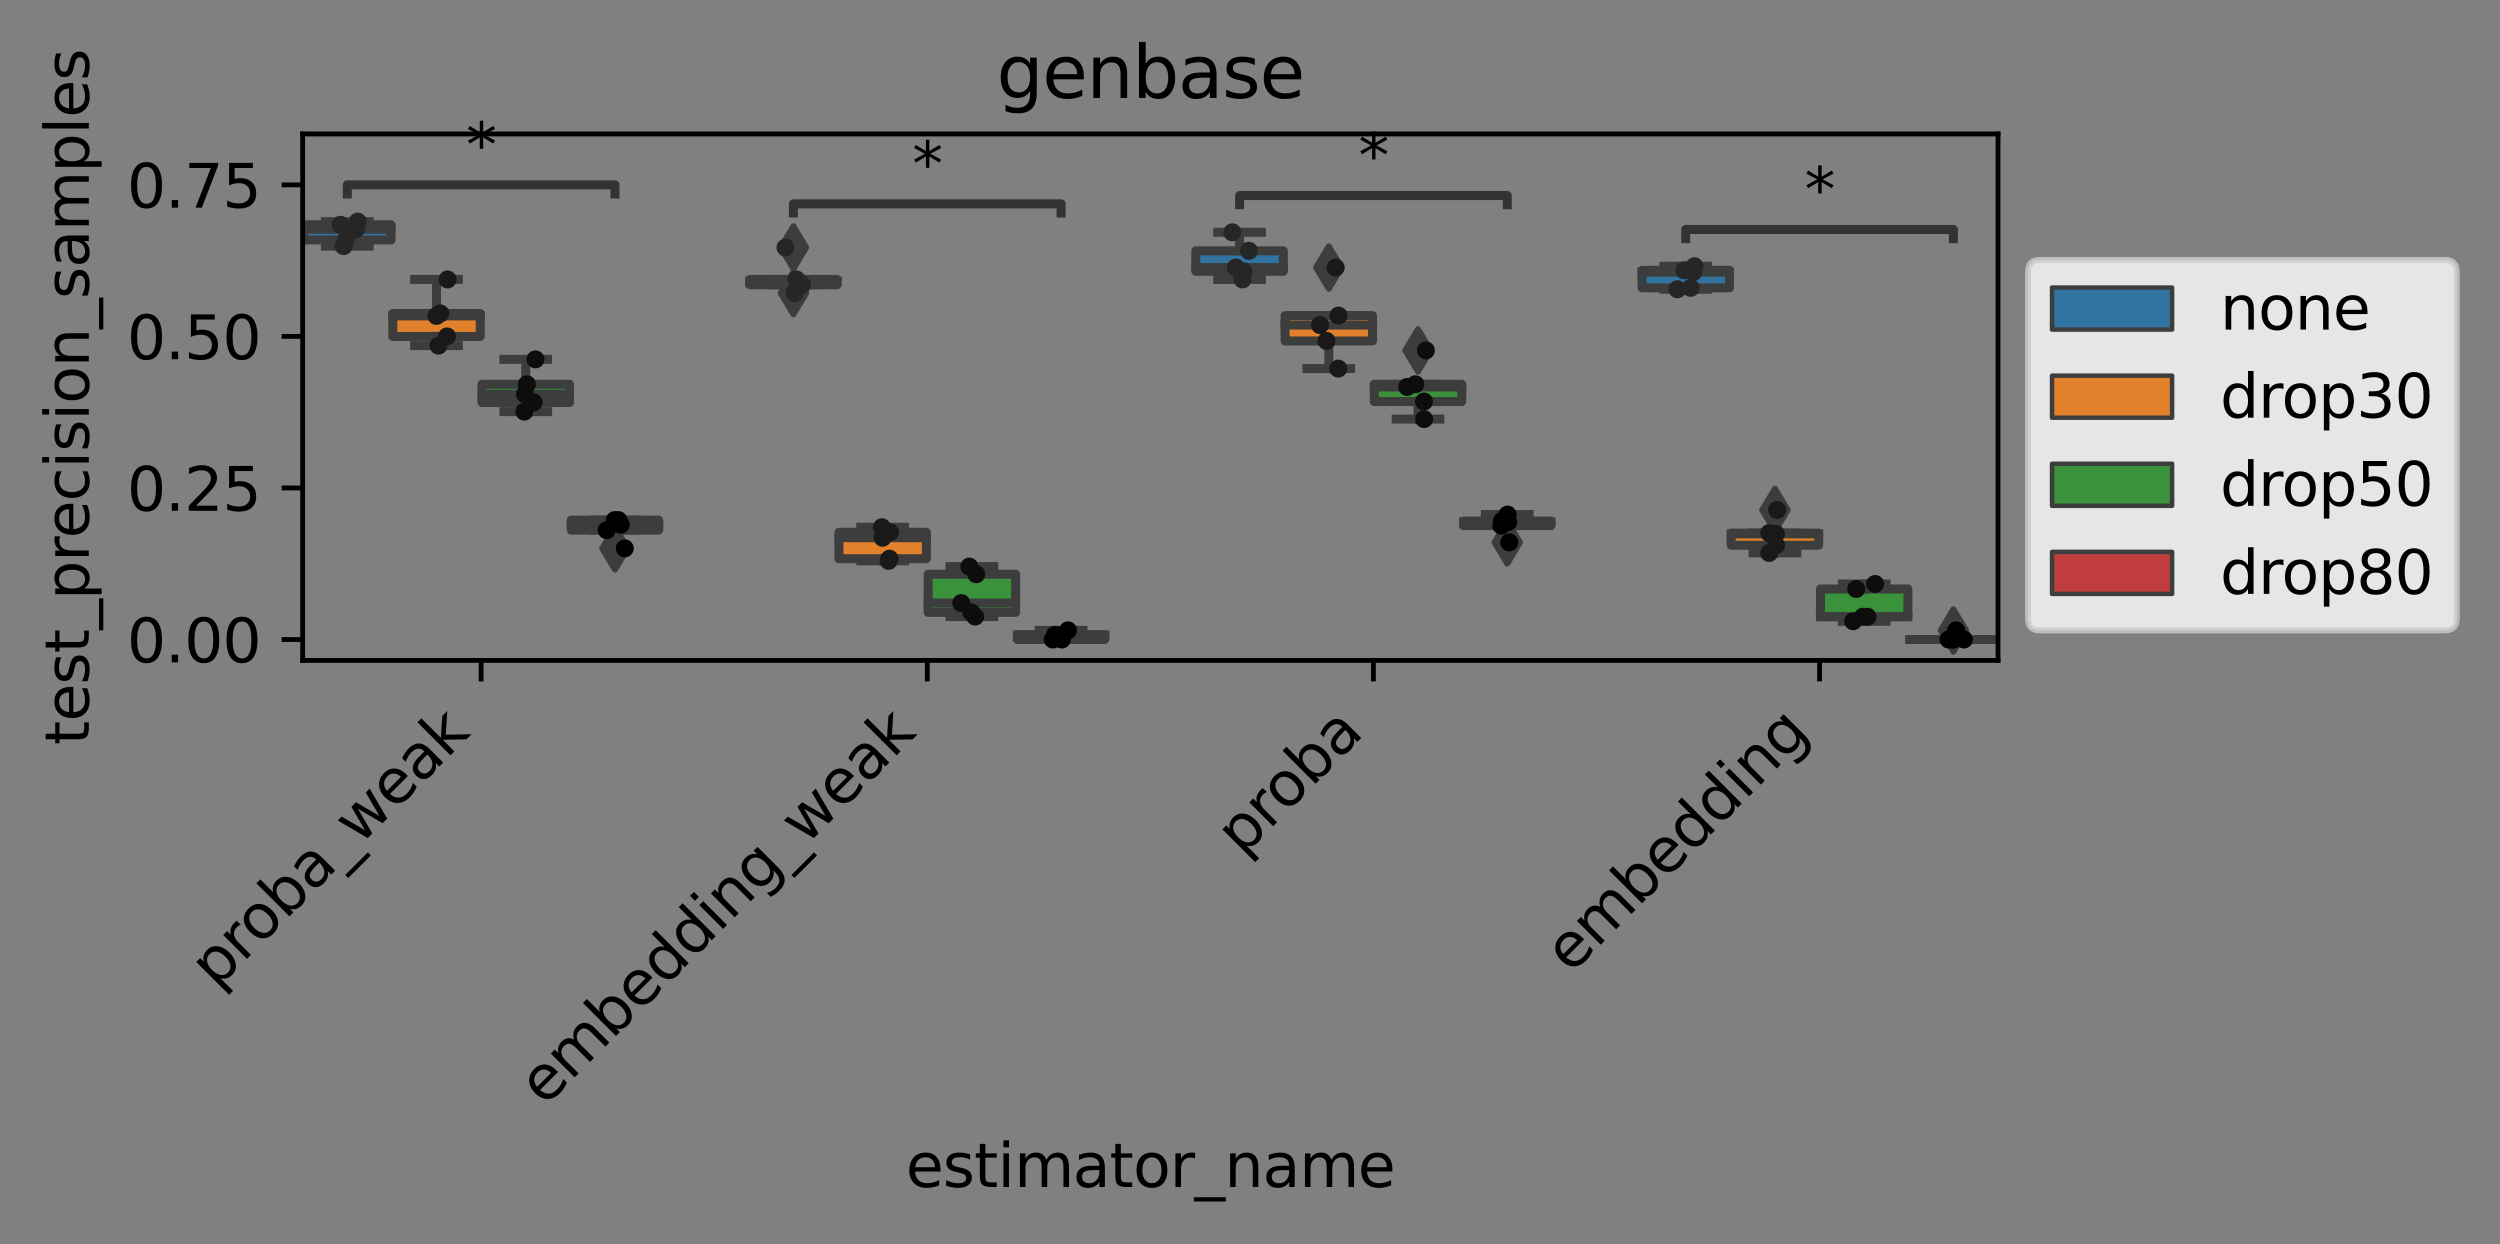 <?xml version="1.0" encoding="utf-8" standalone="no"?>
<!DOCTYPE svg PUBLIC "-//W3C//DTD SVG 1.1//EN"
  "http://www.w3.org/Graphics/SVG/1.1/DTD/svg11.dtd">
<svg xmlns:xlink="http://www.w3.org/1999/xlink" width="416.477pt" height="207.303pt" viewBox="0 0 416.477 207.303" xmlns="http://www.w3.org/2000/svg" version="1.1">
 <rect x="0" y="0" width="416.477" height="207.303" fill="#808080" stroke="none"/>
 <defs>
  <style type="text/css">*{stroke-linejoin: round; stroke-linecap: butt}</style>
 </defs>
 <g id="figure_1">
  <g id="patch_1">
   <path d="M 0 207.303 
L 416.477 207.303 
L 416.477 0 
L 0 0 
L 0 207.303 
z
" style="fill: none"/>
  </g>
  <g id="axes_1">
   <g id="patch_2">
    <path d="M 50.422 110.018 
L 332.851 110.018 
L 332.851 22.318 
L 50.422 22.318 
L 50.422 110.018 
z
" style="fill: none"/>
   </g>
   <g id="patch_3">
    <path d="M 50.571 39.979 
L 65.138 39.979 
L 65.138 37.443 
L 50.571 37.443 
L 50.571 39.979 
z
" clip-path="url(#p683cc1db59)" style="fill: #3274a1; stroke: #3d3d3d; stroke-width: 1.5; stroke-linejoin: miter"/>
   </g>
   <g id="patch_4">
    <path d="M 65.435 56.045 
L 80.003 56.045 
L 80.003 52.22 
L 65.435 52.22 
L 65.435 56.045 
z
" clip-path="url(#p683cc1db59)" style="fill: #e1812c; stroke: #3d3d3d; stroke-width: 1.5; stroke-linejoin: miter"/>
   </g>
   <g id="patch_5">
    <path d="M 80.3 67.055 
L 94.867 67.055 
L 94.867 64.017 
L 80.3 64.017 
L 80.3 67.055 
z
" clip-path="url(#p683cc1db59)" style="fill: #3a923a; stroke: #3d3d3d; stroke-width: 1.5; stroke-linejoin: miter"/>
   </g>
   <g id="patch_6">
    <path d="M 95.165 88.314 
L 109.732 88.314 
L 109.732 86.646 
L 95.165 86.646 
L 95.165 88.314 
z
" clip-path="url(#p683cc1db59)" style="fill: #c03d3e; stroke: #3d3d3d; stroke-width: 1.5; stroke-linejoin: miter"/>
   </g>
   <g id="patch_7">
    <path d="M 124.894 47.437 
L 139.461 47.437 
L 139.461 46.554 
L 124.894 46.554 
L 124.894 47.437 
z
" clip-path="url(#p683cc1db59)" style="fill: #3274a1; stroke: #3d3d3d; stroke-width: 1.5; stroke-linejoin: miter"/>
   </g>
   <g id="patch_8">
    <path d="M 139.759 93.073 
L 154.326 93.073 
L 154.326 88.671 
L 139.759 88.671 
L 139.759 93.073 
z
" clip-path="url(#p683cc1db59)" style="fill: #e1812c; stroke: #3d3d3d; stroke-width: 1.5; stroke-linejoin: miter"/>
   </g>
   <g id="patch_9">
    <path d="M 154.623 102.016 
L 169.191 102.016 
L 169.191 95.662 
L 154.623 95.662 
L 154.623 102.016 
z
" clip-path="url(#p683cc1db59)" style="fill: #3a923a; stroke: #3d3d3d; stroke-width: 1.5; stroke-linejoin: miter"/>
   </g>
   <g id="patch_10">
    <path d="M 169.488 106.537 
L 184.055 106.537 
L 184.055 105.766 
L 169.488 105.766 
L 169.488 106.537 
z
" clip-path="url(#p683cc1db59)" style="fill: #c03d3e; stroke: #3d3d3d; stroke-width: 1.5; stroke-linejoin: miter"/>
   </g>
   <g id="patch_11">
    <path d="M 199.217 45.199 
L 213.785 45.199 
L 213.785 41.784 
L 199.217 41.784 
L 199.217 45.199 
z
" clip-path="url(#p683cc1db59)" style="fill: #3274a1; stroke: #3d3d3d; stroke-width: 1.5; stroke-linejoin: miter"/>
   </g>
   <g id="patch_12">
    <path d="M 214.082 56.799 
L 228.649 56.799 
L 228.649 52.576 
L 214.082 52.576 
L 214.082 56.799 
z
" clip-path="url(#p683cc1db59)" style="fill: #e1812c; stroke: #3d3d3d; stroke-width: 1.5; stroke-linejoin: miter"/>
   </g>
   <g id="patch_13">
    <path d="M 228.947 66.892 
L 243.514 66.892 
L 243.514 64.017 
L 228.947 64.017 
L 228.947 66.892 
z
" clip-path="url(#p683cc1db59)" style="fill: #3a923a; stroke: #3d3d3d; stroke-width: 1.5; stroke-linejoin: miter"/>
   </g>
   <g id="patch_14">
    <path d="M 243.811 87.555 
L 258.379 87.555 
L 258.379 86.796 
L 243.811 86.796 
L 243.811 87.555 
z
" clip-path="url(#p683cc1db59)" style="fill: #c03d3e; stroke: #3d3d3d; stroke-width: 1.5; stroke-linejoin: miter"/>
   </g>
   <g id="patch_15">
    <path d="M 273.541 47.951 
L 288.108 47.951 
L 288.108 45.035 
L 273.541 45.035 
L 273.541 47.951 
z
" clip-path="url(#p683cc1db59)" style="fill: #3274a1; stroke: #3d3d3d; stroke-width: 1.5; stroke-linejoin: miter"/>
   </g>
   <g id="patch_16">
    <path d="M 288.405 90.829 
L 302.973 90.829 
L 302.973 88.807 
L 288.405 88.807 
L 288.405 90.829 
z
" clip-path="url(#p683cc1db59)" style="fill: #e1812c; stroke: #3d3d3d; stroke-width: 1.5; stroke-linejoin: miter"/>
   </g>
   <g id="patch_17">
    <path d="M 303.27 102.741 
L 317.837 102.741 
L 317.837 98.122 
L 303.27 98.122 
L 303.27 102.741 
z
" clip-path="url(#p683cc1db59)" style="fill: #3a923a; stroke: #3d3d3d; stroke-width: 1.5; stroke-linejoin: miter"/>
   </g>
   <g id="patch_18">
    <path d="M 318.135 106.537 
L 332.702 106.537 
L 332.702 106.537 
L 318.135 106.537 
L 318.135 106.537 
z
" clip-path="url(#p683cc1db59)" style="fill: #c03d3e; stroke: #3d3d3d; stroke-width: 1.5; stroke-linejoin: miter"/>
   </g>
   <g id="patch_19">
    <path d="M 80.151 106.537 
L 80.151 106.537 
L 80.151 106.537 
L 80.151 106.537 
z
" clip-path="url(#p683cc1db59)" style="fill: #3274a1; stroke: #3d3d3d; stroke-width: 0.75; stroke-linejoin: miter"/>
   </g>
   <g id="patch_20">
    <path d="M 80.151 106.537 
L 80.151 106.537 
L 80.151 106.537 
L 80.151 106.537 
z
" clip-path="url(#p683cc1db59)" style="fill: #e1812c; stroke: #3d3d3d; stroke-width: 0.75; stroke-linejoin: miter"/>
   </g>
   <g id="patch_21">
    <path d="M 80.151 106.537 
L 80.151 106.537 
L 80.151 106.537 
L 80.151 106.537 
z
" clip-path="url(#p683cc1db59)" style="fill: #3a923a; stroke: #3d3d3d; stroke-width: 0.75; stroke-linejoin: miter"/>
   </g>
   <g id="patch_22">
    <path d="M 80.151 106.537 
L 80.151 106.537 
L 80.151 106.537 
L 80.151 106.537 
z
" clip-path="url(#p683cc1db59)" style="fill: #c03d3e; stroke: #3d3d3d; stroke-width: 0.75; stroke-linejoin: miter"/>
   </g>
   <g id="matplotlib.axis_1">
    <g id="xtick_1">
     <g id="line2d_1">
      <defs>
       <path id="m9d3dd63820" d="M 0 0 
L 0 3.5 
" style="stroke: #000000; stroke-width: 0.8"/>
      </defs>
      <g>
       <use xlink:href="#m9d3dd63820" x="80.151" y="110.018" style="stroke: #000000; stroke-width: 0.8"/>
      </g>
     </g>
     <g id="text_1">
      <!-- proba_weak -->
      <g transform="translate(36.001 164.874) rotate(-45) scale(0.1 -0.1)">
       <defs>
        <path id="DejaVuSans-70" d="M 1159 525 
L 1159 -1331 
L 581 -1331 
L 581 3500 
L 1159 3500 
L 1159 2969 
Q 1341 3281 1617 3432 
Q 1894 3584 2278 3584 
Q 2916 3584 3314 3078 
Q 3713 2572 3713 1747 
Q 3713 922 3314 415 
Q 2916 -91 2278 -91 
Q 1894 -91 1617 61 
Q 1341 213 1159 525 
z
M 3116 1747 
Q 3116 2381 2855 2742 
Q 2594 3103 2138 3103 
Q 1681 3103 1420 2742 
Q 1159 2381 1159 1747 
Q 1159 1113 1420 752 
Q 1681 391 2138 391 
Q 2594 391 2855 752 
Q 3116 1113 3116 1747 
z
" transform="scale(0.016)"/>
        <path id="DejaVuSans-72" d="M 2631 2963 
Q 2534 3019 2420 3045 
Q 2306 3072 2169 3072 
Q 1681 3072 1420 2755 
Q 1159 2438 1159 1844 
L 1159 0 
L 581 0 
L 581 3500 
L 1159 3500 
L 1159 2956 
Q 1341 3275 1631 3429 
Q 1922 3584 2338 3584 
Q 2397 3584 2469 3576 
Q 2541 3569 2628 3553 
L 2631 2963 
z
" transform="scale(0.016)"/>
        <path id="DejaVuSans-6f" d="M 1959 3097 
Q 1497 3097 1228 2736 
Q 959 2375 959 1747 
Q 959 1119 1226 758 
Q 1494 397 1959 397 
Q 2419 397 2687 759 
Q 2956 1122 2956 1747 
Q 2956 2369 2687 2733 
Q 2419 3097 1959 3097 
z
M 1959 3584 
Q 2709 3584 3137 3096 
Q 3566 2609 3566 1747 
Q 3566 888 3137 398 
Q 2709 -91 1959 -91 
Q 1206 -91 779 398 
Q 353 888 353 1747 
Q 353 2609 779 3096 
Q 1206 3584 1959 3584 
z
" transform="scale(0.016)"/>
        <path id="DejaVuSans-62" d="M 3116 1747 
Q 3116 2381 2855 2742 
Q 2594 3103 2138 3103 
Q 1681 3103 1420 2742 
Q 1159 2381 1159 1747 
Q 1159 1113 1420 752 
Q 1681 391 2138 391 
Q 2594 391 2855 752 
Q 3116 1113 3116 1747 
z
M 1159 2969 
Q 1341 3281 1617 3432 
Q 1894 3584 2278 3584 
Q 2916 3584 3314 3078 
Q 3713 2572 3713 1747 
Q 3713 922 3314 415 
Q 2916 -91 2278 -91 
Q 1894 -91 1617 61 
Q 1341 213 1159 525 
L 1159 0 
L 581 0 
L 581 4863 
L 1159 4863 
L 1159 2969 
z
" transform="scale(0.016)"/>
        <path id="DejaVuSans-61" d="M 2194 1759 
Q 1497 1759 1228 1600 
Q 959 1441 959 1056 
Q 959 750 1161 570 
Q 1363 391 1709 391 
Q 2188 391 2477 730 
Q 2766 1069 2766 1631 
L 2766 1759 
L 2194 1759 
z
M 3341 1997 
L 3341 0 
L 2766 0 
L 2766 531 
Q 2569 213 2275 61 
Q 1981 -91 1556 -91 
Q 1019 -91 701 211 
Q 384 513 384 1019 
Q 384 1609 779 1909 
Q 1175 2209 1959 2209 
L 2766 2209 
L 2766 2266 
Q 2766 2663 2505 2880 
Q 2244 3097 1772 3097 
Q 1472 3097 1187 3025 
Q 903 2953 641 2809 
L 641 3341 
Q 956 3463 1253 3523 
Q 1550 3584 1831 3584 
Q 2591 3584 2966 3190 
Q 3341 2797 3341 1997 
z
" transform="scale(0.016)"/>
        <path id="DejaVuSans-5f" d="M 3263 -1063 
L 3263 -1509 
L -63 -1509 
L -63 -1063 
L 3263 -1063 
z
" transform="scale(0.016)"/>
        <path id="DejaVuSans-77" d="M 269 3500 
L 844 3500 
L 1563 769 
L 2278 3500 
L 2956 3500 
L 3675 769 
L 4391 3500 
L 4966 3500 
L 4050 0 
L 3372 0 
L 2619 2869 
L 1863 0 
L 1184 0 
L 269 3500 
z
" transform="scale(0.016)"/>
        <path id="DejaVuSans-65" d="M 3597 1894 
L 3597 1613 
L 953 1613 
Q 991 1019 1311 708 
Q 1631 397 2203 397 
Q 2534 397 2845 478 
Q 3156 559 3463 722 
L 3463 178 
Q 3153 47 2828 -22 
Q 2503 -91 2169 -91 
Q 1331 -91 842 396 
Q 353 884 353 1716 
Q 353 2575 817 3079 
Q 1281 3584 2069 3584 
Q 2775 3584 3186 3129 
Q 3597 2675 3597 1894 
z
M 3022 2063 
Q 3016 2534 2758 2815 
Q 2500 3097 2075 3097 
Q 1594 3097 1305 2825 
Q 1016 2553 972 2059 
L 3022 2063 
z
" transform="scale(0.016)"/>
        <path id="DejaVuSans-6b" d="M 581 4863 
L 1159 4863 
L 1159 1991 
L 2875 3500 
L 3609 3500 
L 1753 1863 
L 3688 0 
L 2938 0 
L 1159 1709 
L 1159 0 
L 581 0 
L 581 4863 
z
" transform="scale(0.016)"/>
       </defs>
       <use xlink:href="#DejaVuSans-70"/>
       <use xlink:href="#DejaVuSans-72" x="63.477"/>
       <use xlink:href="#DejaVuSans-6f" x="102.34"/>
       <use xlink:href="#DejaVuSans-62" x="163.521"/>
       <use xlink:href="#DejaVuSans-61" x="226.998"/>
       <use xlink:href="#DejaVuSans-5f" x="288.277"/>
       <use xlink:href="#DejaVuSans-77" x="338.277"/>
       <use xlink:href="#DejaVuSans-65" x="420.064"/>
       <use xlink:href="#DejaVuSans-61" x="481.588"/>
       <use xlink:href="#DejaVuSans-6b" x="542.867"/>
      </g>
     </g>
    </g>
    <g id="xtick_2">
     <g id="line2d_2">
      <g>
       <use xlink:href="#m9d3dd63820" x="154.475" y="110.018" style="stroke: #000000; stroke-width: 0.8"/>
      </g>
     </g>
     <g id="text_2">
      <!-- embedding_weak -->
      <g transform="translate(90.719 184.479) rotate(-45) scale(0.1 -0.1)">
       <defs>
        <path id="DejaVuSans-6d" d="M 3328 2828 
Q 3544 3216 3844 3400 
Q 4144 3584 4550 3584 
Q 5097 3584 5394 3201 
Q 5691 2819 5691 2113 
L 5691 0 
L 5113 0 
L 5113 2094 
Q 5113 2597 4934 2840 
Q 4756 3084 4391 3084 
Q 3944 3084 3684 2787 
Q 3425 2491 3425 1978 
L 3425 0 
L 2847 0 
L 2847 2094 
Q 2847 2600 2669 2842 
Q 2491 3084 2119 3084 
Q 1678 3084 1418 2786 
Q 1159 2488 1159 1978 
L 1159 0 
L 581 0 
L 581 3500 
L 1159 3500 
L 1159 2956 
Q 1356 3278 1631 3431 
Q 1906 3584 2284 3584 
Q 2666 3584 2933 3390 
Q 3200 3197 3328 2828 
z
" transform="scale(0.016)"/>
        <path id="DejaVuSans-64" d="M 2906 2969 
L 2906 4863 
L 3481 4863 
L 3481 0 
L 2906 0 
L 2906 525 
Q 2725 213 2448 61 
Q 2172 -91 1784 -91 
Q 1150 -91 751 415 
Q 353 922 353 1747 
Q 353 2572 751 3078 
Q 1150 3584 1784 3584 
Q 2172 3584 2448 3432 
Q 2725 3281 2906 2969 
z
M 947 1747 
Q 947 1113 1208 752 
Q 1469 391 1925 391 
Q 2381 391 2643 752 
Q 2906 1113 2906 1747 
Q 2906 2381 2643 2742 
Q 2381 3103 1925 3103 
Q 1469 3103 1208 2742 
Q 947 2381 947 1747 
z
" transform="scale(0.016)"/>
        <path id="DejaVuSans-69" d="M 603 3500 
L 1178 3500 
L 1178 0 
L 603 0 
L 603 3500 
z
M 603 4863 
L 1178 4863 
L 1178 4134 
L 603 4134 
L 603 4863 
z
" transform="scale(0.016)"/>
        <path id="DejaVuSans-6e" d="M 3513 2113 
L 3513 0 
L 2938 0 
L 2938 2094 
Q 2938 2591 2744 2837 
Q 2550 3084 2163 3084 
Q 1697 3084 1428 2787 
Q 1159 2491 1159 1978 
L 1159 0 
L 581 0 
L 581 3500 
L 1159 3500 
L 1159 2956 
Q 1366 3272 1645 3428 
Q 1925 3584 2291 3584 
Q 2894 3584 3203 3211 
Q 3513 2838 3513 2113 
z
" transform="scale(0.016)"/>
        <path id="DejaVuSans-67" d="M 2906 1791 
Q 2906 2416 2648 2759 
Q 2391 3103 1925 3103 
Q 1463 3103 1205 2759 
Q 947 2416 947 1791 
Q 947 1169 1205 825 
Q 1463 481 1925 481 
Q 2391 481 2648 825 
Q 2906 1169 2906 1791 
z
M 3481 434 
Q 3481 -459 3084 -895 
Q 2688 -1331 1869 -1331 
Q 1566 -1331 1297 -1286 
Q 1028 -1241 775 -1147 
L 775 -588 
Q 1028 -725 1275 -790 
Q 1522 -856 1778 -856 
Q 2344 -856 2625 -561 
Q 2906 -266 2906 331 
L 2906 616 
Q 2728 306 2450 153 
Q 2172 0 1784 0 
Q 1141 0 747 490 
Q 353 981 353 1791 
Q 353 2603 747 3093 
Q 1141 3584 1784 3584 
Q 2172 3584 2450 3431 
Q 2728 3278 2906 2969 
L 2906 3500 
L 3481 3500 
L 3481 434 
z
" transform="scale(0.016)"/>
       </defs>
       <use xlink:href="#DejaVuSans-65"/>
       <use xlink:href="#DejaVuSans-6d" x="61.523"/>
       <use xlink:href="#DejaVuSans-62" x="158.936"/>
       <use xlink:href="#DejaVuSans-65" x="222.412"/>
       <use xlink:href="#DejaVuSans-64" x="283.936"/>
       <use xlink:href="#DejaVuSans-64" x="347.412"/>
       <use xlink:href="#DejaVuSans-69" x="410.889"/>
       <use xlink:href="#DejaVuSans-6e" x="438.672"/>
       <use xlink:href="#DejaVuSans-67" x="502.051"/>
       <use xlink:href="#DejaVuSans-5f" x="565.527"/>
       <use xlink:href="#DejaVuSans-77" x="615.527"/>
       <use xlink:href="#DejaVuSans-65" x="697.314"/>
       <use xlink:href="#DejaVuSans-61" x="758.838"/>
       <use xlink:href="#DejaVuSans-6b" x="820.117"/>
      </g>
     </g>
    </g>
    <g id="xtick_3">
     <g id="line2d_3">
      <g>
       <use xlink:href="#m9d3dd63820" x="228.798" y="110.018" style="stroke: #000000; stroke-width: 0.8"/>
      </g>
     </g>
     <g id="text_3">
      <!-- proba -->
      <g transform="translate(206.942 142.777) rotate(-45) scale(0.1 -0.1)">
       <use xlink:href="#DejaVuSans-70"/>
       <use xlink:href="#DejaVuSans-72" x="63.477"/>
       <use xlink:href="#DejaVuSans-6f" x="102.34"/>
       <use xlink:href="#DejaVuSans-62" x="163.521"/>
       <use xlink:href="#DejaVuSans-61" x="226.998"/>
      </g>
     </g>
    </g>
    <g id="xtick_4">
     <g id="line2d_4">
      <g>
       <use xlink:href="#m9d3dd63820" x="303.121" y="110.018" style="stroke: #000000; stroke-width: 0.8"/>
      </g>
     </g>
     <g id="text_4">
      <!-- embedding -->
      <g transform="translate(261.659 162.382) rotate(-45) scale(0.1 -0.1)">
       <use xlink:href="#DejaVuSans-65"/>
       <use xlink:href="#DejaVuSans-6d" x="61.523"/>
       <use xlink:href="#DejaVuSans-62" x="158.936"/>
       <use xlink:href="#DejaVuSans-65" x="222.412"/>
       <use xlink:href="#DejaVuSans-64" x="283.936"/>
       <use xlink:href="#DejaVuSans-64" x="347.412"/>
       <use xlink:href="#DejaVuSans-69" x="410.889"/>
       <use xlink:href="#DejaVuSans-6e" x="438.672"/>
       <use xlink:href="#DejaVuSans-67" x="502.051"/>
      </g>
     </g>
    </g>
    <g id="text_5">
     <!-- estimator_name -->
     <g transform="translate(150.917 197.745) scale(0.1 -0.1)">
      <defs>
       <path id="DejaVuSans-73" d="M 2834 3397 
L 2834 2853 
Q 2591 2978 2328 3040 
Q 2066 3103 1784 3103 
Q 1356 3103 1142 2972 
Q 928 2841 928 2578 
Q 928 2378 1081 2264 
Q 1234 2150 1697 2047 
L 1894 2003 
Q 2506 1872 2764 1633 
Q 3022 1394 3022 966 
Q 3022 478 2636 193 
Q 2250 -91 1575 -91 
Q 1294 -91 989 -36 
Q 684 19 347 128 
L 347 722 
Q 666 556 975 473 
Q 1284 391 1588 391 
Q 1994 391 2212 530 
Q 2431 669 2431 922 
Q 2431 1156 2273 1281 
Q 2116 1406 1581 1522 
L 1381 1569 
Q 847 1681 609 1914 
Q 372 2147 372 2553 
Q 372 3047 722 3315 
Q 1072 3584 1716 3584 
Q 2034 3584 2315 3537 
Q 2597 3491 2834 3397 
z
" transform="scale(0.016)"/>
       <path id="DejaVuSans-74" d="M 1172 4494 
L 1172 3500 
L 2356 3500 
L 2356 3053 
L 1172 3053 
L 1172 1153 
Q 1172 725 1289 603 
Q 1406 481 1766 481 
L 2356 481 
L 2356 0 
L 1766 0 
Q 1100 0 847 248 
Q 594 497 594 1153 
L 594 3053 
L 172 3053 
L 172 3500 
L 594 3500 
L 594 4494 
L 1172 4494 
z
" transform="scale(0.016)"/>
      </defs>
      <use xlink:href="#DejaVuSans-65"/>
      <use xlink:href="#DejaVuSans-73" x="61.523"/>
      <use xlink:href="#DejaVuSans-74" x="113.623"/>
      <use xlink:href="#DejaVuSans-69" x="152.832"/>
      <use xlink:href="#DejaVuSans-6d" x="180.615"/>
      <use xlink:href="#DejaVuSans-61" x="278.027"/>
      <use xlink:href="#DejaVuSans-74" x="339.307"/>
      <use xlink:href="#DejaVuSans-6f" x="378.516"/>
      <use xlink:href="#DejaVuSans-72" x="439.697"/>
      <use xlink:href="#DejaVuSans-5f" x="480.811"/>
      <use xlink:href="#DejaVuSans-6e" x="530.811"/>
      <use xlink:href="#DejaVuSans-61" x="594.189"/>
      <use xlink:href="#DejaVuSans-6d" x="655.469"/>
      <use xlink:href="#DejaVuSans-65" x="752.881"/>
     </g>
    </g>
   </g>
   <g id="matplotlib.axis_2">
    <g id="ytick_1">
     <g id="line2d_5">
      <defs>
       <path id="md9a0b0fe83" d="M 0 0 
L -3.5 0 
" style="stroke: #000000; stroke-width: 0.8"/>
      </defs>
      <g>
       <use xlink:href="#md9a0b0fe83" x="50.422" y="106.537" style="stroke: #000000; stroke-width: 0.8"/>
      </g>
     </g>
     <g id="text_6">
      <!-- 0.00 -->
      <g transform="translate(21.156 110.336) scale(0.1 -0.1)">
       <defs>
        <path id="DejaVuSans-30" d="M 2034 4250 
Q 1547 4250 1301 3770 
Q 1056 3291 1056 2328 
Q 1056 1369 1301 889 
Q 1547 409 2034 409 
Q 2525 409 2770 889 
Q 3016 1369 3016 2328 
Q 3016 3291 2770 3770 
Q 2525 4250 2034 4250 
z
M 2034 4750 
Q 2819 4750 3233 4129 
Q 3647 3509 3647 2328 
Q 3647 1150 3233 529 
Q 2819 -91 2034 -91 
Q 1250 -91 836 529 
Q 422 1150 422 2328 
Q 422 3509 836 4129 
Q 1250 4750 2034 4750 
z
" transform="scale(0.016)"/>
        <path id="DejaVuSans-2e" d="M 684 794 
L 1344 794 
L 1344 0 
L 684 0 
L 684 794 
z
" transform="scale(0.016)"/>
       </defs>
       <use xlink:href="#DejaVuSans-30"/>
       <use xlink:href="#DejaVuSans-2e" x="63.623"/>
       <use xlink:href="#DejaVuSans-30" x="95.41"/>
       <use xlink:href="#DejaVuSans-30" x="159.033"/>
      </g>
     </g>
    </g>
    <g id="ytick_2">
     <g id="line2d_6">
      <g>
       <use xlink:href="#md9a0b0fe83" x="50.422" y="81.291" style="stroke: #000000; stroke-width: 0.8"/>
      </g>
     </g>
     <g id="text_7">
      <!-- 0.25 -->
      <g transform="translate(21.156 85.09) scale(0.1 -0.1)">
       <defs>
        <path id="DejaVuSans-32" d="M 1228 531 
L 3431 531 
L 3431 0 
L 469 0 
L 469 531 
Q 828 903 1448 1529 
Q 2069 2156 2228 2338 
Q 2531 2678 2651 2914 
Q 2772 3150 2772 3378 
Q 2772 3750 2511 3984 
Q 2250 4219 1831 4219 
Q 1534 4219 1204 4116 
Q 875 4013 500 3803 
L 500 4441 
Q 881 4594 1212 4672 
Q 1544 4750 1819 4750 
Q 2544 4750 2975 4387 
Q 3406 4025 3406 3419 
Q 3406 3131 3298 2873 
Q 3191 2616 2906 2266 
Q 2828 2175 2409 1742 
Q 1991 1309 1228 531 
z
" transform="scale(0.016)"/>
        <path id="DejaVuSans-35" d="M 691 4666 
L 3169 4666 
L 3169 4134 
L 1269 4134 
L 1269 2991 
Q 1406 3038 1543 3061 
Q 1681 3084 1819 3084 
Q 2600 3084 3056 2656 
Q 3513 2228 3513 1497 
Q 3513 744 3044 326 
Q 2575 -91 1722 -91 
Q 1428 -91 1123 -41 
Q 819 9 494 109 
L 494 744 
Q 775 591 1075 516 
Q 1375 441 1709 441 
Q 2250 441 2565 725 
Q 2881 1009 2881 1497 
Q 2881 1984 2565 2268 
Q 2250 2553 1709 2553 
Q 1456 2553 1204 2497 
Q 953 2441 691 2322 
L 691 4666 
z
" transform="scale(0.016)"/>
       </defs>
       <use xlink:href="#DejaVuSans-30"/>
       <use xlink:href="#DejaVuSans-2e" x="63.623"/>
       <use xlink:href="#DejaVuSans-32" x="95.41"/>
       <use xlink:href="#DejaVuSans-35" x="159.033"/>
      </g>
     </g>
    </g>
    <g id="ytick_3">
     <g id="line2d_7">
      <g>
       <use xlink:href="#md9a0b0fe83" x="50.422" y="56.045" style="stroke: #000000; stroke-width: 0.8"/>
      </g>
     </g>
     <g id="text_8">
      <!-- 0.50 -->
      <g transform="translate(21.156 59.844) scale(0.1 -0.1)">
       <use xlink:href="#DejaVuSans-30"/>
       <use xlink:href="#DejaVuSans-2e" x="63.623"/>
       <use xlink:href="#DejaVuSans-35" x="95.41"/>
       <use xlink:href="#DejaVuSans-30" x="159.033"/>
      </g>
     </g>
    </g>
    <g id="ytick_4">
     <g id="line2d_8">
      <g>
       <use xlink:href="#md9a0b0fe83" x="50.422" y="30.799" style="stroke: #000000; stroke-width: 0.8"/>
      </g>
     </g>
     <g id="text_9">
      <!-- 0.75 -->
      <g transform="translate(21.156 34.598) scale(0.1 -0.1)">
       <defs>
        <path id="DejaVuSans-37" d="M 525 4666 
L 3525 4666 
L 3525 4397 
L 1831 0 
L 1172 0 
L 2766 4134 
L 525 4134 
L 525 4666 
z
" transform="scale(0.016)"/>
       </defs>
       <use xlink:href="#DejaVuSans-30"/>
       <use xlink:href="#DejaVuSans-2e" x="63.623"/>
       <use xlink:href="#DejaVuSans-37" x="95.41"/>
       <use xlink:href="#DejaVuSans-35" x="159.033"/>
      </g>
     </g>
    </g>
    <g id="text_10">
     <!-- test_precision_samples -->
     <g transform="translate(14.798 124.107) rotate(-90) scale(0.1 -0.1)">
      <defs>
       <path id="DejaVuSans-63" d="M 3122 3366 
L 3122 2828 
Q 2878 2963 2633 3030 
Q 2388 3097 2138 3097 
Q 1578 3097 1268 2742 
Q 959 2388 959 1747 
Q 959 1106 1268 751 
Q 1578 397 2138 397 
Q 2388 397 2633 464 
Q 2878 531 3122 666 
L 3122 134 
Q 2881 22 2623 -34 
Q 2366 -91 2075 -91 
Q 1284 -91 818 406 
Q 353 903 353 1747 
Q 353 2603 823 3093 
Q 1294 3584 2113 3584 
Q 2378 3584 2631 3529 
Q 2884 3475 3122 3366 
z
" transform="scale(0.016)"/>
       <path id="DejaVuSans-6c" d="M 603 4863 
L 1178 4863 
L 1178 0 
L 603 0 
L 603 4863 
z
" transform="scale(0.016)"/>
      </defs>
      <use xlink:href="#DejaVuSans-74"/>
      <use xlink:href="#DejaVuSans-65" x="39.209"/>
      <use xlink:href="#DejaVuSans-73" x="100.732"/>
      <use xlink:href="#DejaVuSans-74" x="152.832"/>
      <use xlink:href="#DejaVuSans-5f" x="192.041"/>
      <use xlink:href="#DejaVuSans-70" x="242.041"/>
      <use xlink:href="#DejaVuSans-72" x="305.518"/>
      <use xlink:href="#DejaVuSans-65" x="344.381"/>
      <use xlink:href="#DejaVuSans-63" x="405.904"/>
      <use xlink:href="#DejaVuSans-69" x="460.885"/>
      <use xlink:href="#DejaVuSans-73" x="488.668"/>
      <use xlink:href="#DejaVuSans-69" x="540.768"/>
      <use xlink:href="#DejaVuSans-6f" x="568.551"/>
      <use xlink:href="#DejaVuSans-6e" x="629.732"/>
      <use xlink:href="#DejaVuSans-5f" x="693.111"/>
      <use xlink:href="#DejaVuSans-73" x="743.111"/>
      <use xlink:href="#DejaVuSans-61" x="795.211"/>
      <use xlink:href="#DejaVuSans-6d" x="856.49"/>
      <use xlink:href="#DejaVuSans-70" x="953.902"/>
      <use xlink:href="#DejaVuSans-6c" x="1017.379"/>
      <use xlink:href="#DejaVuSans-65" x="1045.162"/>
      <use xlink:href="#DejaVuSans-73" x="1106.686"/>
     </g>
    </g>
   </g>
   <g id="line2d_9">
    <path d="M 57.854 39.979 
L 57.854 40.999 
" clip-path="url(#p683cc1db59)" style="fill: none; stroke: #3d3d3d; stroke-width: 1.5; stroke-linecap: square"/>
   </g>
   <g id="line2d_10">
    <path d="M 57.854 37.443 
L 57.854 36.919 
" clip-path="url(#p683cc1db59)" style="fill: none; stroke: #3d3d3d; stroke-width: 1.5; stroke-linecap: square"/>
   </g>
   <g id="line2d_11">
    <path d="M 54.212 40.999 
L 61.496 40.999 
" clip-path="url(#p683cc1db59)" style="fill: none; stroke: #3d3d3d; stroke-width: 1.5; stroke-linecap: square"/>
   </g>
   <g id="line2d_12">
    <path d="M 54.212 36.919 
L 61.496 36.919 
" clip-path="url(#p683cc1db59)" style="fill: none; stroke: #3d3d3d; stroke-width: 1.5; stroke-linecap: square"/>
   </g>
   <g id="line2d_13"/>
   <g id="line2d_14">
    <path d="M 72.719 56.045 
L 72.719 57.575 
" clip-path="url(#p683cc1db59)" style="fill: none; stroke: #3d3d3d; stroke-width: 1.5; stroke-linecap: square"/>
   </g>
   <g id="line2d_15">
    <path d="M 72.719 52.22 
L 72.719 46.554 
" clip-path="url(#p683cc1db59)" style="fill: none; stroke: #3d3d3d; stroke-width: 1.5; stroke-linecap: square"/>
   </g>
   <g id="line2d_16">
    <path d="M 69.077 57.575 
L 76.361 57.575 
" clip-path="url(#p683cc1db59)" style="fill: none; stroke: #3d3d3d; stroke-width: 1.5; stroke-linecap: square"/>
   </g>
   <g id="line2d_17">
    <path d="M 69.077 46.554 
L 76.361 46.554 
" clip-path="url(#p683cc1db59)" style="fill: none; stroke: #3d3d3d; stroke-width: 1.5; stroke-linecap: square"/>
   </g>
   <g id="line2d_18"/>
   <g id="line2d_19">
    <path d="M 87.584 67.055 
L 87.584 68.573 
" clip-path="url(#p683cc1db59)" style="fill: none; stroke: #3d3d3d; stroke-width: 1.5; stroke-linecap: square"/>
   </g>
   <g id="line2d_20">
    <path d="M 87.584 64.017 
L 87.584 59.87 
" clip-path="url(#p683cc1db59)" style="fill: none; stroke: #3d3d3d; stroke-width: 1.5; stroke-linecap: square"/>
   </g>
   <g id="line2d_21">
    <path d="M 83.942 68.573 
L 91.225 68.573 
" clip-path="url(#p683cc1db59)" style="fill: none; stroke: #3d3d3d; stroke-width: 1.5; stroke-linecap: square"/>
   </g>
   <g id="line2d_22">
    <path d="M 83.942 59.87 
L 91.225 59.87 
" clip-path="url(#p683cc1db59)" style="fill: none; stroke: #3d3d3d; stroke-width: 1.5; stroke-linecap: square"/>
   </g>
   <g id="line2d_23"/>
   <g id="line2d_24">
    <path d="M 102.448 88.314 
L 102.448 88.314 
" clip-path="url(#p683cc1db59)" style="fill: none; stroke: #3d3d3d; stroke-width: 1.5; stroke-linecap: square"/>
   </g>
   <g id="line2d_25">
    <path d="M 102.448 86.646 
L 102.448 86.646 
" clip-path="url(#p683cc1db59)" style="fill: none; stroke: #3d3d3d; stroke-width: 1.5; stroke-linecap: square"/>
   </g>
   <g id="line2d_26">
    <path d="M 98.806 88.314 
L 106.09 88.314 
" clip-path="url(#p683cc1db59)" style="fill: none; stroke: #3d3d3d; stroke-width: 1.5; stroke-linecap: square"/>
   </g>
   <g id="line2d_27">
    <path d="M 98.806 86.646 
L 106.09 86.646 
" clip-path="url(#p683cc1db59)" style="fill: none; stroke: #3d3d3d; stroke-width: 1.5; stroke-linecap: square"/>
   </g>
   <g id="line2d_28">
    <defs>
     <path id="m76392f4c29" d="M -0 3.536 
L 2.121 0 
L -0 -3.536 
L -2.121 -0 
z
" style="stroke: #3d3d3d; stroke-linejoin: miter"/>
    </defs>
    <g clip-path="url(#p683cc1db59)">
     <use xlink:href="#m76392f4c29" x="102.448" y="91.352" style="fill: #3d3d3d; stroke: #3d3d3d; stroke-linejoin: miter"/>
    </g>
   </g>
   <g id="line2d_29">
    <path d="M 132.178 47.437 
L 132.178 47.437 
" clip-path="url(#p683cc1db59)" style="fill: none; stroke: #3d3d3d; stroke-width: 1.5; stroke-linecap: square"/>
   </g>
   <g id="line2d_30">
    <path d="M 132.178 46.554 
L 132.178 46.554 
" clip-path="url(#p683cc1db59)" style="fill: none; stroke: #3d3d3d; stroke-width: 1.5; stroke-linecap: square"/>
   </g>
   <g id="line2d_31">
    <path d="M 128.536 47.437 
L 135.819 47.437 
" clip-path="url(#p683cc1db59)" style="fill: none; stroke: #3d3d3d; stroke-width: 1.5; stroke-linecap: square"/>
   </g>
   <g id="line2d_32">
    <path d="M 128.536 46.554 
L 135.819 46.554 
" clip-path="url(#p683cc1db59)" style="fill: none; stroke: #3d3d3d; stroke-width: 1.5; stroke-linecap: square"/>
   </g>
   <g id="line2d_33">
    <g clip-path="url(#p683cc1db59)">
     <use xlink:href="#m76392f4c29" x="132.178" y="48.832" style="fill: #3d3d3d; stroke: #3d3d3d; stroke-linejoin: miter"/>
     <use xlink:href="#m76392f4c29" x="132.178" y="41.239" style="fill: #3d3d3d; stroke: #3d3d3d; stroke-linejoin: miter"/>
    </g>
   </g>
   <g id="line2d_34">
    <path d="M 147.042 93.073 
L 147.042 93.432 
" clip-path="url(#p683cc1db59)" style="fill: none; stroke: #3d3d3d; stroke-width: 1.5; stroke-linecap: square"/>
   </g>
   <g id="line2d_35">
    <path d="M 147.042 88.671 
L 147.042 87.836 
" clip-path="url(#p683cc1db59)" style="fill: none; stroke: #3d3d3d; stroke-width: 1.5; stroke-linecap: square"/>
   </g>
   <g id="line2d_36">
    <path d="M 143.4 93.432 
L 150.684 93.432 
" clip-path="url(#p683cc1db59)" style="fill: none; stroke: #3d3d3d; stroke-width: 1.5; stroke-linecap: square"/>
   </g>
   <g id="line2d_37">
    <path d="M 143.4 87.836 
L 150.684 87.836 
" clip-path="url(#p683cc1db59)" style="fill: none; stroke: #3d3d3d; stroke-width: 1.5; stroke-linecap: square"/>
   </g>
   <g id="line2d_38"/>
   <g id="line2d_39">
    <path d="M 161.907 102.016 
L 161.907 102.712 
" clip-path="url(#p683cc1db59)" style="fill: none; stroke: #3d3d3d; stroke-width: 1.5; stroke-linecap: square"/>
   </g>
   <g id="line2d_40">
    <path d="M 161.907 95.662 
L 161.907 94.389 
" clip-path="url(#p683cc1db59)" style="fill: none; stroke: #3d3d3d; stroke-width: 1.5; stroke-linecap: square"/>
   </g>
   <g id="line2d_41">
    <path d="M 158.265 102.712 
L 165.549 102.712 
" clip-path="url(#p683cc1db59)" style="fill: none; stroke: #3d3d3d; stroke-width: 1.5; stroke-linecap: square"/>
   </g>
   <g id="line2d_42">
    <path d="M 158.265 94.389 
L 165.549 94.389 
" clip-path="url(#p683cc1db59)" style="fill: none; stroke: #3d3d3d; stroke-width: 1.5; stroke-linecap: square"/>
   </g>
   <g id="line2d_43"/>
   <g id="line2d_44">
    <path d="M 176.772 106.537 
L 176.772 106.537 
" clip-path="url(#p683cc1db59)" style="fill: none; stroke: #3d3d3d; stroke-width: 1.5; stroke-linecap: square"/>
   </g>
   <g id="line2d_45">
    <path d="M 176.772 105.766 
L 176.772 105.019 
" clip-path="url(#p683cc1db59)" style="fill: none; stroke: #3d3d3d; stroke-width: 1.5; stroke-linecap: square"/>
   </g>
   <g id="line2d_46">
    <path d="M 173.13 106.537 
L 180.413 106.537 
" clip-path="url(#p683cc1db59)" style="fill: none; stroke: #3d3d3d; stroke-width: 1.5; stroke-linecap: square"/>
   </g>
   <g id="line2d_47">
    <path d="M 173.13 105.019 
L 180.413 105.019 
" clip-path="url(#p683cc1db59)" style="fill: none; stroke: #3d3d3d; stroke-width: 1.5; stroke-linecap: square"/>
   </g>
   <g id="line2d_48"/>
   <g id="line2d_49">
    <path d="M 206.501 45.199 
L 206.501 46.554 
" clip-path="url(#p683cc1db59)" style="fill: none; stroke: #3d3d3d; stroke-width: 1.5; stroke-linecap: square"/>
   </g>
   <g id="line2d_50">
    <path d="M 206.501 41.784 
L 206.501 38.7 
" clip-path="url(#p683cc1db59)" style="fill: none; stroke: #3d3d3d; stroke-width: 1.5; stroke-linecap: square"/>
   </g>
   <g id="line2d_51">
    <path d="M 202.859 46.554 
L 210.143 46.554 
" clip-path="url(#p683cc1db59)" style="fill: none; stroke: #3d3d3d; stroke-width: 1.5; stroke-linecap: square"/>
   </g>
   <g id="line2d_52">
    <path d="M 202.859 38.7 
L 210.143 38.7 
" clip-path="url(#p683cc1db59)" style="fill: none; stroke: #3d3d3d; stroke-width: 1.5; stroke-linecap: square"/>
   </g>
   <g id="line2d_53"/>
   <g id="line2d_54">
    <path d="M 221.366 56.799 
L 221.366 61.4 
" clip-path="url(#p683cc1db59)" style="fill: none; stroke: #3d3d3d; stroke-width: 1.5; stroke-linecap: square"/>
   </g>
   <g id="line2d_55">
    <path d="M 221.366 52.576 
L 221.366 52.576 
" clip-path="url(#p683cc1db59)" style="fill: none; stroke: #3d3d3d; stroke-width: 1.5; stroke-linecap: square"/>
   </g>
   <g id="line2d_56">
    <path d="M 217.724 61.4 
L 225.007 61.4 
" clip-path="url(#p683cc1db59)" style="fill: none; stroke: #3d3d3d; stroke-width: 1.5; stroke-linecap: square"/>
   </g>
   <g id="line2d_57">
    <path d="M 217.724 52.576 
L 225.007 52.576 
" clip-path="url(#p683cc1db59)" style="fill: none; stroke: #3d3d3d; stroke-width: 1.5; stroke-linecap: square"/>
   </g>
   <g id="line2d_58">
    <g clip-path="url(#p683cc1db59)">
     <use xlink:href="#m76392f4c29" x="221.366" y="44.57" style="fill: #3d3d3d; stroke: #3d3d3d; stroke-linejoin: miter"/>
    </g>
   </g>
   <g id="line2d_59">
    <path d="M 236.23 66.892 
L 236.23 69.816 
" clip-path="url(#p683cc1db59)" style="fill: none; stroke: #3d3d3d; stroke-width: 1.5; stroke-linecap: square"/>
   </g>
   <g id="line2d_60">
    <path d="M 236.23 64.017 
L 236.23 64.017 
" clip-path="url(#p683cc1db59)" style="fill: none; stroke: #3d3d3d; stroke-width: 1.5; stroke-linecap: square"/>
   </g>
   <g id="line2d_61">
    <path d="M 232.588 69.816 
L 239.872 69.816 
" clip-path="url(#p683cc1db59)" style="fill: none; stroke: #3d3d3d; stroke-width: 1.5; stroke-linecap: square"/>
   </g>
   <g id="line2d_62">
    <path d="M 232.588 64.017 
L 239.872 64.017 
" clip-path="url(#p683cc1db59)" style="fill: none; stroke: #3d3d3d; stroke-width: 1.5; stroke-linecap: square"/>
   </g>
   <g id="line2d_63">
    <g clip-path="url(#p683cc1db59)">
     <use xlink:href="#m76392f4c29" x="236.23" y="58.375" style="fill: #3d3d3d; stroke: #3d3d3d; stroke-linejoin: miter"/>
    </g>
   </g>
   <g id="line2d_64">
    <path d="M 251.095 87.555 
L 251.095 87.555 
" clip-path="url(#p683cc1db59)" style="fill: none; stroke: #3d3d3d; stroke-width: 1.5; stroke-linecap: square"/>
   </g>
   <g id="line2d_65">
    <path d="M 251.095 86.796 
L 251.095 85.724 
" clip-path="url(#p683cc1db59)" style="fill: none; stroke: #3d3d3d; stroke-width: 1.5; stroke-linecap: square"/>
   </g>
   <g id="line2d_66">
    <path d="M 247.453 87.555 
L 254.737 87.555 
" clip-path="url(#p683cc1db59)" style="fill: none; stroke: #3d3d3d; stroke-width: 1.5; stroke-linecap: square"/>
   </g>
   <g id="line2d_67">
    <path d="M 247.453 85.724 
L 254.737 85.724 
" clip-path="url(#p683cc1db59)" style="fill: none; stroke: #3d3d3d; stroke-width: 1.5; stroke-linecap: square"/>
   </g>
   <g id="line2d_68">
    <g clip-path="url(#p683cc1db59)">
     <use xlink:href="#m76392f4c29" x="251.095" y="90.349" style="fill: #3d3d3d; stroke: #3d3d3d; stroke-linejoin: miter"/>
    </g>
   </g>
   <g id="line2d_69">
    <path d="M 280.824 47.951 
L 280.824 48.191 
" clip-path="url(#p683cc1db59)" style="fill: none; stroke: #3d3d3d; stroke-width: 1.5; stroke-linecap: square"/>
   </g>
   <g id="line2d_70">
    <path d="M 280.824 45.035 
L 280.824 44.353 
" clip-path="url(#p683cc1db59)" style="fill: none; stroke: #3d3d3d; stroke-width: 1.5; stroke-linecap: square"/>
   </g>
   <g id="line2d_71">
    <path d="M 277.182 48.191 
L 284.466 48.191 
" clip-path="url(#p683cc1db59)" style="fill: none; stroke: #3d3d3d; stroke-width: 1.5; stroke-linecap: square"/>
   </g>
   <g id="line2d_72">
    <path d="M 277.182 44.353 
L 284.466 44.353 
" clip-path="url(#p683cc1db59)" style="fill: none; stroke: #3d3d3d; stroke-width: 1.5; stroke-linecap: square"/>
   </g>
   <g id="line2d_73"/>
   <g id="line2d_74">
    <path d="M 295.689 90.829 
L 295.689 92.111 
" clip-path="url(#p683cc1db59)" style="fill: none; stroke: #3d3d3d; stroke-width: 1.5; stroke-linecap: square"/>
   </g>
   <g id="line2d_75">
    <path d="M 295.689 88.807 
L 295.689 88.807 
" clip-path="url(#p683cc1db59)" style="fill: none; stroke: #3d3d3d; stroke-width: 1.5; stroke-linecap: square"/>
   </g>
   <g id="line2d_76">
    <path d="M 292.047 92.111 
L 299.331 92.111 
" clip-path="url(#p683cc1db59)" style="fill: none; stroke: #3d3d3d; stroke-width: 1.5; stroke-linecap: square"/>
   </g>
   <g id="line2d_77">
    <path d="M 292.047 88.807 
L 299.331 88.807 
" clip-path="url(#p683cc1db59)" style="fill: none; stroke: #3d3d3d; stroke-width: 1.5; stroke-linecap: square"/>
   </g>
   <g id="line2d_78">
    <g clip-path="url(#p683cc1db59)">
     <use xlink:href="#m76392f4c29" x="295.689" y="84.953" style="fill: #3d3d3d; stroke: #3d3d3d; stroke-linejoin: miter"/>
    </g>
   </g>
   <g id="line2d_79">
    <path d="M 310.554 102.741 
L 310.554 103.5 
" clip-path="url(#p683cc1db59)" style="fill: none; stroke: #3d3d3d; stroke-width: 1.5; stroke-linecap: square"/>
   </g>
   <g id="line2d_80">
    <path d="M 310.554 98.122 
L 310.554 97.287 
" clip-path="url(#p683cc1db59)" style="fill: none; stroke: #3d3d3d; stroke-width: 1.5; stroke-linecap: square"/>
   </g>
   <g id="line2d_81">
    <path d="M 306.912 103.5 
L 314.195 103.5 
" clip-path="url(#p683cc1db59)" style="fill: none; stroke: #3d3d3d; stroke-width: 1.5; stroke-linecap: square"/>
   </g>
   <g id="line2d_82">
    <path d="M 306.912 97.287 
L 314.195 97.287 
" clip-path="url(#p683cc1db59)" style="fill: none; stroke: #3d3d3d; stroke-width: 1.5; stroke-linecap: square"/>
   </g>
   <g id="line2d_83"/>
   <g id="line2d_84">
    <path d="M 325.418 106.537 
L 325.418 106.537 
" clip-path="url(#p683cc1db59)" style="fill: none; stroke: #3d3d3d; stroke-width: 1.5; stroke-linecap: square"/>
   </g>
   <g id="line2d_85">
    <path d="M 325.418 106.537 
L 325.418 106.537 
" clip-path="url(#p683cc1db59)" style="fill: none; stroke: #3d3d3d; stroke-width: 1.5; stroke-linecap: square"/>
   </g>
   <g id="line2d_86">
    <path d="M 321.776 106.537 
L 329.06 106.537 
" clip-path="url(#p683cc1db59)" style="fill: none; stroke: #3d3d3d; stroke-width: 1.5; stroke-linecap: square"/>
   </g>
   <g id="line2d_87">
    <path d="M 321.776 106.537 
L 329.06 106.537 
" clip-path="url(#p683cc1db59)" style="fill: none; stroke: #3d3d3d; stroke-width: 1.5; stroke-linecap: square"/>
   </g>
   <g id="line2d_88">
    <g clip-path="url(#p683cc1db59)">
     <use xlink:href="#m76392f4c29" x="325.418" y="105.03" style="fill: #3d3d3d; stroke: #3d3d3d; stroke-linejoin: miter"/>
    </g>
   </g>
   <g id="line2d_89">
    <path d="M 280.824 39.759 
L 280.824 38.227 
L 325.418 38.227 
L 325.418 39.759 
" clip-path="url(#p683cc1db59)" style="fill: none; stroke: #333333; stroke-width: 1.5; stroke-linecap: square"/>
   </g>
   <g id="line2d_90">
    <path d="M 206.501 34.106 
L 206.501 32.574 
L 251.095 32.574 
L 251.095 34.106 
" clip-path="url(#p683cc1db59)" style="fill: none; stroke: #333333; stroke-width: 1.5; stroke-linecap: square"/>
   </g>
   <g id="line2d_91">
    <path d="M 57.854 32.324 
L 57.854 30.793 
L 102.448 30.793 
L 102.448 32.324 
" clip-path="url(#p683cc1db59)" style="fill: none; stroke: #333333; stroke-width: 1.5; stroke-linecap: square"/>
   </g>
   <g id="line2d_92">
    <path d="M 132.178 35.493 
L 132.178 33.962 
L 176.772 33.962 
L 176.772 35.493 
" clip-path="url(#p683cc1db59)" style="fill: none; stroke: #333333; stroke-width: 1.5; stroke-linecap: square"/>
   </g>
   <g id="line2d_93">
    <path d="M 50.571 38.202 
L 65.138 38.202 
" clip-path="url(#p683cc1db59)" style="fill: none; stroke: #3d3d3d; stroke-width: 1.5; stroke-linecap: square"/>
   </g>
   <g id="line2d_94">
    <path d="M 65.435 52.628 
L 80.003 52.628 
" clip-path="url(#p683cc1db59)" style="fill: none; stroke: #3d3d3d; stroke-width: 1.5; stroke-linecap: square"/>
   </g>
   <g id="line2d_95">
    <path d="M 80.3 65.681 
L 94.867 65.681 
" clip-path="url(#p683cc1db59)" style="fill: none; stroke: #3d3d3d; stroke-width: 1.5; stroke-linecap: square"/>
   </g>
   <g id="line2d_96">
    <path d="M 95.165 87.411 
L 109.732 87.411 
" clip-path="url(#p683cc1db59)" style="fill: none; stroke: #3d3d3d; stroke-width: 1.5; stroke-linecap: square"/>
   </g>
   <g id="line2d_97">
    <path d="M 124.894 46.865 
L 139.461 46.865 
" clip-path="url(#p683cc1db59)" style="fill: none; stroke: #3d3d3d; stroke-width: 1.5; stroke-linecap: square"/>
   </g>
   <g id="line2d_98">
    <path d="M 139.759 89.578 
L 154.326 89.578 
" clip-path="url(#p683cc1db59)" style="fill: none; stroke: #3d3d3d; stroke-width: 1.5; stroke-linecap: square"/>
   </g>
   <g id="line2d_99">
    <path d="M 154.623 100.463 
L 169.191 100.463 
" clip-path="url(#p683cc1db59)" style="fill: none; stroke: #3d3d3d; stroke-width: 1.5; stroke-linecap: square"/>
   </g>
   <g id="line2d_100">
    <path d="M 169.488 105.772 
L 184.055 105.772 
" clip-path="url(#p683cc1db59)" style="fill: none; stroke: #3d3d3d; stroke-width: 1.5; stroke-linecap: square"/>
   </g>
   <g id="line2d_101">
    <path d="M 199.217 44.57 
L 213.785 44.57 
" clip-path="url(#p683cc1db59)" style="fill: none; stroke: #3d3d3d; stroke-width: 1.5; stroke-linecap: square"/>
   </g>
   <g id="line2d_102">
    <path d="M 214.082 54.147 
L 228.649 54.147 
" clip-path="url(#p683cc1db59)" style="fill: none; stroke: #3d3d3d; stroke-width: 1.5; stroke-linecap: square"/>
   </g>
   <g id="line2d_103">
    <path d="M 228.947 64.46 
L 243.514 64.46 
" clip-path="url(#p683cc1db59)" style="fill: none; stroke: #3d3d3d; stroke-width: 1.5; stroke-linecap: square"/>
   </g>
   <g id="line2d_104">
    <path d="M 243.811 86.943 
L 258.379 86.943 
" clip-path="url(#p683cc1db59)" style="fill: none; stroke: #3d3d3d; stroke-width: 1.5; stroke-linecap: square"/>
   </g>
   <g id="line2d_105">
    <path d="M 273.541 45.335 
L 288.108 45.335 
" clip-path="url(#p683cc1db59)" style="fill: none; stroke: #3d3d3d; stroke-width: 1.5; stroke-linecap: square"/>
   </g>
   <g id="line2d_106">
    <path d="M 288.405 88.941 
L 302.973 88.941 
" clip-path="url(#p683cc1db59)" style="fill: none; stroke: #3d3d3d; stroke-width: 1.5; stroke-linecap: square"/>
   </g>
   <g id="line2d_107">
    <path d="M 303.27 102.741 
L 317.837 102.741 
" clip-path="url(#p683cc1db59)" style="fill: none; stroke: #3d3d3d; stroke-width: 1.5; stroke-linecap: square"/>
   </g>
   <g id="line2d_108">
    <path d="M 318.135 106.537 
L 332.702 106.537 
" clip-path="url(#p683cc1db59)" style="fill: none; stroke: #3d3d3d; stroke-width: 1.5; stroke-linecap: square"/>
   </g>
   <g id="patch_23">
    <path d="M 50.422 110.018 
L 50.422 22.318 
" style="fill: none; stroke: #000000; stroke-width: 0.8; stroke-linejoin: miter; stroke-linecap: square"/>
   </g>
   <g id="patch_24">
    <path d="M 332.851 110.018 
L 332.851 22.318 
" style="fill: none; stroke: #000000; stroke-width: 0.8; stroke-linejoin: miter; stroke-linecap: square"/>
   </g>
   <g id="patch_25">
    <path d="M 50.422 110.018 
L 332.851 110.018 
" style="fill: none; stroke: #000000; stroke-width: 0.8; stroke-linejoin: miter; stroke-linecap: square"/>
   </g>
   <g id="patch_26">
    <path d="M 50.422 22.318 
L 332.851 22.318 
" style="fill: none; stroke: #000000; stroke-width: 0.8; stroke-linejoin: miter; stroke-linecap: square"/>
   </g>
   <g id="PathCollection_1">
    <defs>
     <path id="C0_0_9e27b65c66" d="M 0 1.5 
C 0.398 1.5 0.779 1.342 1.061 1.061 
C 1.342 0.779 1.5 0.398 1.5 -0 
C 1.5 -0.398 1.342 -0.779 1.061 -1.061 
C 0.779 -1.342 0.398 -1.5 0 -1.5 
C -0.398 -1.5 -0.779 -1.342 -1.061 -1.061 
C -1.342 -0.779 -1.5 -0.398 -1.5 0 
C -1.5 0.398 -1.342 0.779 -1.061 1.061 
C -0.779 1.342 -0.398 1.5 0 1.5 
z
"/>
    </defs>
    <g clip-path="url(#p683cc1db59)">
     <use xlink:href="#C0_0_9e27b65c66" x="59.586" y="36.919" style="fill: #262626"/>
    </g>
    <g clip-path="url(#p683cc1db59)">
     <use xlink:href="#C0_0_9e27b65c66" x="56.714" y="37.443" style="fill: #262626"/>
    </g>
    <g clip-path="url(#p683cc1db59)">
     <use xlink:href="#C0_0_9e27b65c66" x="57.6" y="39.979" style="fill: #262626"/>
    </g>
    <g clip-path="url(#p683cc1db59)">
     <use xlink:href="#C0_0_9e27b65c66" x="57.255" y="40.999" style="fill: #262626"/>
    </g>
    <g clip-path="url(#p683cc1db59)">
     <use xlink:href="#C0_0_9e27b65c66" x="59.297" y="38.202" style="fill: #262626"/>
    </g>
   </g>
   <g id="PathCollection_2">
    <defs>
     <path id="C1_0_5934455891" d="M 0 1.5 
C 0.398 1.5 0.779 1.342 1.061 1.061 
C 1.342 0.779 1.5 0.398 1.5 -0 
C 1.5 -0.398 1.342 -0.779 1.061 -1.061 
C 0.779 -1.342 0.398 -1.5 0 -1.5 
C -0.398 -1.5 -0.779 -1.342 -1.061 -1.061 
C -1.342 -0.779 -1.5 -0.398 -1.5 0 
C -1.5 0.398 -1.342 0.779 -1.061 1.061 
C -0.779 1.342 -0.398 1.5 0 1.5 
z
"/>
    </defs>
    <g clip-path="url(#p683cc1db59)">
     <use xlink:href="#C1_0_5934455891" x="72.708" y="52.628" style="fill: #191919"/>
    </g>
    <g clip-path="url(#p683cc1db59)">
     <use xlink:href="#C1_0_5934455891" x="73.349" y="52.22" style="fill: #191919"/>
    </g>
    <g clip-path="url(#p683cc1db59)">
     <use xlink:href="#C1_0_5934455891" x="74.57" y="46.554" style="fill: #191919"/>
    </g>
    <g clip-path="url(#p683cc1db59)">
     <use xlink:href="#C1_0_5934455891" x="74.472" y="56.045" style="fill: #191919"/>
    </g>
    <g clip-path="url(#p683cc1db59)">
     <use xlink:href="#C1_0_5934455891" x="73.042" y="57.575" style="fill: #191919"/>
    </g>
   </g>
   <g id="PathCollection_3">
    <defs>
     <path id="C2_0_990f093d44" d="M 0 1.5 
C 0.398 1.5 0.779 1.342 1.061 1.061 
C 1.342 0.779 1.5 0.398 1.5 -0 
C 1.5 -0.398 1.342 -0.779 1.061 -1.061 
C 0.779 -1.342 0.398 -1.5 0 -1.5 
C -0.398 -1.5 -0.779 -1.342 -1.061 -1.061 
C -1.342 -0.779 -1.5 -0.398 -1.5 0 
C -1.5 0.398 -1.342 0.779 -1.061 1.061 
C -0.779 1.342 -0.398 1.5 0 1.5 
z
"/>
    </defs>
    <g clip-path="url(#p683cc1db59)">
     <use xlink:href="#C2_0_990f093d44" x="87.461" y="65.681" style="fill: #0d0d0d"/>
    </g>
    <g clip-path="url(#p683cc1db59)">
     <use xlink:href="#C2_0_990f093d44" x="88.888" y="67.055" style="fill: #0d0d0d"/>
    </g>
    <g clip-path="url(#p683cc1db59)">
     <use xlink:href="#C2_0_990f093d44" x="87.779" y="64.017" style="fill: #0d0d0d"/>
    </g>
    <g clip-path="url(#p683cc1db59)">
     <use xlink:href="#C2_0_990f093d44" x="87.353" y="68.573" style="fill: #0d0d0d"/>
    </g>
    <g clip-path="url(#p683cc1db59)">
     <use xlink:href="#C2_0_990f093d44" x="89.2" y="59.87" style="fill: #0d0d0d"/>
    </g>
   </g>
   <g id="PathCollection_4">
    <defs>
     <path id="C3_0_68f7088924" d="M 0 1.5 
C 0.398 1.5 0.779 1.342 1.061 1.061 
C 1.342 0.779 1.5 0.398 1.5 -0 
C 1.5 -0.398 1.342 -0.779 1.061 -1.061 
C 0.779 -1.342 0.398 -1.5 0 -1.5 
C -0.398 -1.5 -0.779 -1.342 -1.061 -1.061 
C -1.342 -0.779 -1.5 -0.398 -1.5 0 
C -1.5 0.398 -1.342 0.779 -1.061 1.061 
C -0.779 1.342 -0.398 1.5 0 1.5 
z
"/>
    </defs>
    <g clip-path="url(#p683cc1db59)">
     <use xlink:href="#C3_0_68f7088924" x="102.413" y="86.646"/>
    </g>
    <g clip-path="url(#p683cc1db59)">
     <use xlink:href="#C3_0_68f7088924" x="101.073" y="88.314"/>
    </g>
    <g clip-path="url(#p683cc1db59)">
     <use xlink:href="#C3_0_68f7088924" x="104.077" y="91.352"/>
    </g>
    <g clip-path="url(#p683cc1db59)">
     <use xlink:href="#C3_0_68f7088924" x="103.415" y="87.411"/>
    </g>
    <g clip-path="url(#p683cc1db59)">
     <use xlink:href="#C3_0_68f7088924" x="103.018" y="86.646"/>
    </g>
   </g>
   <g id="PathCollection_5">
    <defs>
     <path id="C4_0_c2bad75be6" d="M 0 1.5 
C 0.398 1.5 0.779 1.342 1.061 1.061 
C 1.342 0.779 1.5 0.398 1.5 -0 
C 1.5 -0.398 1.342 -0.779 1.061 -1.061 
C 0.779 -1.342 0.398 -1.5 0 -1.5 
C -0.398 -1.5 -0.779 -1.342 -1.061 -1.061 
C -1.342 -0.779 -1.5 -0.398 -1.5 0 
C -1.5 0.398 -1.342 0.779 -1.061 1.061 
C -0.779 1.342 -0.398 1.5 0 1.5 
z
"/>
    </defs>
    <g clip-path="url(#p683cc1db59)">
     <use xlink:href="#C4_0_c2bad75be6" x="132.348" y="48.832" style="fill: #262626"/>
    </g>
    <g clip-path="url(#p683cc1db59)">
     <use xlink:href="#C4_0_c2bad75be6" x="130.852" y="41.239" style="fill: #262626"/>
    </g>
    <g clip-path="url(#p683cc1db59)">
     <use xlink:href="#C4_0_c2bad75be6" x="132.936" y="46.865" style="fill: #262626"/>
    </g>
    <g clip-path="url(#p683cc1db59)">
     <use xlink:href="#C4_0_c2bad75be6" x="132.674" y="46.554" style="fill: #262626"/>
    </g>
    <g clip-path="url(#p683cc1db59)">
     <use xlink:href="#C4_0_c2bad75be6" x="133.615" y="47.437" style="fill: #262626"/>
    </g>
   </g>
   <g id="PathCollection_6">
    <defs>
     <path id="C5_0_cd46d94f77" d="M 0 1.5 
C 0.398 1.5 0.779 1.342 1.061 1.061 
C 1.342 0.779 1.5 0.398 1.5 -0 
C 1.5 -0.398 1.342 -0.779 1.061 -1.061 
C 0.779 -1.342 0.398 -1.5 0 -1.5 
C -0.398 -1.5 -0.779 -1.342 -1.061 -1.061 
C -1.342 -0.779 -1.5 -0.398 -1.5 0 
C -1.5 0.398 -1.342 0.779 -1.061 1.061 
C -0.779 1.342 -0.398 1.5 0 1.5 
z
"/>
    </defs>
    <g clip-path="url(#p683cc1db59)">
     <use xlink:href="#C5_0_cd46d94f77" x="148.18" y="93.073" style="fill: #191919"/>
    </g>
    <g clip-path="url(#p683cc1db59)">
     <use xlink:href="#C5_0_cd46d94f77" x="147.025" y="89.578" style="fill: #191919"/>
    </g>
    <g clip-path="url(#p683cc1db59)">
     <use xlink:href="#C5_0_cd46d94f77" x="148.261" y="88.671" style="fill: #191919"/>
    </g>
    <g clip-path="url(#p683cc1db59)">
     <use xlink:href="#C5_0_cd46d94f77" x="148.024" y="93.432" style="fill: #191919"/>
    </g>
    <g clip-path="url(#p683cc1db59)">
     <use xlink:href="#C5_0_cd46d94f77" x="146.919" y="87.836" style="fill: #191919"/>
    </g>
   </g>
   <g id="PathCollection_7">
    <defs>
     <path id="C6_0_a9e951b147" d="M 0 1.5 
C 0.398 1.5 0.779 1.342 1.061 1.061 
C 1.342 0.779 1.5 0.398 1.5 -0 
C 1.5 -0.398 1.342 -0.779 1.061 -1.061 
C 0.779 -1.342 0.398 -1.5 0 -1.5 
C -0.398 -1.5 -0.779 -1.342 -1.061 -1.061 
C -1.342 -0.779 -1.5 -0.398 -1.5 0 
C -1.5 0.398 -1.342 0.779 -1.061 1.061 
C -0.779 1.342 -0.398 1.5 0 1.5 
z
"/>
    </defs>
    <g clip-path="url(#p683cc1db59)">
     <use xlink:href="#C6_0_a9e951b147" x="161.804" y="102.016" style="fill: #0d0d0d"/>
    </g>
    <g clip-path="url(#p683cc1db59)">
     <use xlink:href="#C6_0_a9e951b147" x="160.14" y="100.463" style="fill: #0d0d0d"/>
    </g>
    <g clip-path="url(#p683cc1db59)">
     <use xlink:href="#C6_0_a9e951b147" x="161.479" y="94.389" style="fill: #0d0d0d"/>
    </g>
    <g clip-path="url(#p683cc1db59)">
     <use xlink:href="#C6_0_a9e951b147" x="162.457" y="102.712" style="fill: #0d0d0d"/>
    </g>
    <g clip-path="url(#p683cc1db59)">
     <use xlink:href="#C6_0_a9e951b147" x="162.639" y="95.662" style="fill: #0d0d0d"/>
    </g>
   </g>
   <g id="PathCollection_8">
    <defs>
     <path id="C7_0_df4a30de96" d="M 0 1.5 
C 0.398 1.5 0.779 1.342 1.061 1.061 
C 1.342 0.779 1.5 0.398 1.5 -0 
C 1.5 -0.398 1.342 -0.779 1.061 -1.061 
C 0.779 -1.342 0.398 -1.5 0 -1.5 
C -0.398 -1.5 -0.779 -1.342 -1.061 -1.061 
C -1.342 -0.779 -1.5 -0.398 -1.5 0 
C -1.5 0.398 -1.342 0.779 -1.061 1.061 
C -0.779 1.342 -0.398 1.5 0 1.5 
z
"/>
    </defs>
    <g clip-path="url(#p683cc1db59)">
     <use xlink:href="#C7_0_df4a30de96" x="176.885" y="106.537"/>
    </g>
    <g clip-path="url(#p683cc1db59)">
     <use xlink:href="#C7_0_df4a30de96" x="177.098" y="105.766"/>
    </g>
    <g clip-path="url(#p683cc1db59)">
     <use xlink:href="#C7_0_df4a30de96" x="175.39" y="106.537"/>
    </g>
    <g clip-path="url(#p683cc1db59)">
     <use xlink:href="#C7_0_df4a30de96" x="175.746" y="105.772"/>
    </g>
    <g clip-path="url(#p683cc1db59)">
     <use xlink:href="#C7_0_df4a30de96" x="177.917" y="105.019"/>
    </g>
   </g>
   <g id="PathCollection_9">
    <defs>
     <path id="C8_0_e837e08ece" d="M 0 1.5 
C 0.398 1.5 0.779 1.342 1.061 1.061 
C 1.342 0.779 1.5 0.398 1.5 -0 
C 1.5 -0.398 1.342 -0.779 1.061 -1.061 
C 0.779 -1.342 0.398 -1.5 0 -1.5 
C -0.398 -1.5 -0.779 -1.342 -1.061 -1.061 
C -1.342 -0.779 -1.5 -0.398 -1.5 0 
C -1.5 0.398 -1.342 0.779 -1.061 1.061 
C -0.779 1.342 -0.398 1.5 0 1.5 
z
"/>
    </defs>
    <g clip-path="url(#p683cc1db59)">
     <use xlink:href="#C8_0_e837e08ece" x="205.29" y="38.7" style="fill: #262626"/>
    </g>
    <g clip-path="url(#p683cc1db59)">
     <use xlink:href="#C8_0_e837e08ece" x="205.856" y="44.57" style="fill: #262626"/>
    </g>
    <g clip-path="url(#p683cc1db59)">
     <use xlink:href="#C8_0_e837e08ece" x="208.065" y="41.784" style="fill: #262626"/>
    </g>
    <g clip-path="url(#p683cc1db59)">
     <use xlink:href="#C8_0_e837e08ece" x="206.997" y="46.554" style="fill: #262626"/>
    </g>
    <g clip-path="url(#p683cc1db59)">
     <use xlink:href="#C8_0_e837e08ece" x="207.162" y="45.199" style="fill: #262626"/>
    </g>
   </g>
   <g id="PathCollection_10">
    <defs>
     <path id="C9_0_043002fa59" d="M 0 1.5 
C 0.398 1.5 0.779 1.342 1.061 1.061 
C 1.342 0.779 1.5 0.398 1.5 -0 
C 1.5 -0.398 1.342 -0.779 1.061 -1.061 
C 0.779 -1.342 0.398 -1.5 0 -1.5 
C -0.398 -1.5 -0.779 -1.342 -1.061 -1.061 
C -1.342 -0.779 -1.5 -0.398 -1.5 0 
C -1.5 0.398 -1.342 0.779 -1.061 1.061 
C -0.779 1.342 -0.398 1.5 0 1.5 
z
"/>
    </defs>
    <g clip-path="url(#p683cc1db59)">
     <use xlink:href="#C9_0_043002fa59" x="222.979" y="52.576" style="fill: #191919"/>
    </g>
    <g clip-path="url(#p683cc1db59)">
     <use xlink:href="#C9_0_043002fa59" x="219.899" y="54.147" style="fill: #191919"/>
    </g>
    <g clip-path="url(#p683cc1db59)">
     <use xlink:href="#C9_0_043002fa59" x="222.5" y="44.57" style="fill: #191919"/>
    </g>
    <g clip-path="url(#p683cc1db59)">
     <use xlink:href="#C9_0_043002fa59" x="220.987" y="56.799" style="fill: #191919"/>
    </g>
    <g clip-path="url(#p683cc1db59)">
     <use xlink:href="#C9_0_043002fa59" x="222.941" y="61.4" style="fill: #191919"/>
    </g>
   </g>
   <g id="PathCollection_11">
    <defs>
     <path id="Ca_0_e968ac213b" d="M 0 1.5 
C 0.398 1.5 0.779 1.342 1.061 1.061 
C 1.342 0.779 1.5 0.398 1.5 -0 
C 1.5 -0.398 1.342 -0.779 1.061 -1.061 
C 0.779 -1.342 0.398 -1.5 0 -1.5 
C -0.398 -1.5 -0.779 -1.342 -1.061 -1.061 
C -1.342 -0.779 -1.5 -0.398 -1.5 0 
C -1.5 0.398 -1.342 0.779 -1.061 1.061 
C -0.779 1.342 -0.398 1.5 0 1.5 
z
"/>
    </defs>
    <g clip-path="url(#p683cc1db59)">
     <use xlink:href="#Ca_0_e968ac213b" x="237.539" y="58.375" style="fill: #0d0d0d"/>
    </g>
    <g clip-path="url(#p683cc1db59)">
     <use xlink:href="#Ca_0_e968ac213b" x="237.244" y="69.816" style="fill: #0d0d0d"/>
    </g>
    <g clip-path="url(#p683cc1db59)">
     <use xlink:href="#Ca_0_e968ac213b" x="237.224" y="66.892" style="fill: #0d0d0d"/>
    </g>
    <g clip-path="url(#p683cc1db59)">
     <use xlink:href="#Ca_0_e968ac213b" x="235.796" y="64.017" style="fill: #0d0d0d"/>
    </g>
    <g clip-path="url(#p683cc1db59)">
     <use xlink:href="#Ca_0_e968ac213b" x="234.431" y="64.46" style="fill: #0d0d0d"/>
    </g>
   </g>
   <g id="PathCollection_12">
    <defs>
     <path id="Cb_0_16dbf28c73" d="M 0 1.5 
C 0.398 1.5 0.779 1.342 1.061 1.061 
C 1.342 0.779 1.5 0.398 1.5 -0 
C 1.5 -0.398 1.342 -0.779 1.061 -1.061 
C 0.779 -1.342 0.398 -1.5 0 -1.5 
C -0.398 -1.5 -0.779 -1.342 -1.061 -1.061 
C -1.342 -0.779 -1.5 -0.398 -1.5 0 
C -1.5 0.398 -1.342 0.779 -1.061 1.061 
C -0.779 1.342 -0.398 1.5 0 1.5 
z
"/>
    </defs>
    <g clip-path="url(#p683cc1db59)">
     <use xlink:href="#Cb_0_16dbf28c73" x="251.267" y="86.943"/>
    </g>
    <g clip-path="url(#p683cc1db59)">
     <use xlink:href="#Cb_0_16dbf28c73" x="250.208" y="86.796"/>
    </g>
    <g clip-path="url(#p683cc1db59)">
     <use xlink:href="#Cb_0_16dbf28c73" x="251.145" y="85.724"/>
    </g>
    <g clip-path="url(#p683cc1db59)">
     <use xlink:href="#Cb_0_16dbf28c73" x="250.102" y="87.555"/>
    </g>
    <g clip-path="url(#p683cc1db59)">
     <use xlink:href="#Cb_0_16dbf28c73" x="251.427" y="90.349"/>
    </g>
   </g>
   <g id="PathCollection_13">
    <defs>
     <path id="Cc_0_2fe78201d6" d="M 0 1.5 
C 0.398 1.5 0.779 1.342 1.061 1.061 
C 1.342 0.779 1.5 0.398 1.5 -0 
C 1.5 -0.398 1.342 -0.779 1.061 -1.061 
C 0.779 -1.342 0.398 -1.5 0 -1.5 
C -0.398 -1.5 -0.779 -1.342 -1.061 -1.061 
C -1.342 -0.779 -1.5 -0.398 -1.5 0 
C -1.5 0.398 -1.342 0.779 -1.061 1.061 
C -0.779 1.342 -0.398 1.5 0 1.5 
z
"/>
    </defs>
    <g clip-path="url(#p683cc1db59)">
     <use xlink:href="#Cc_0_2fe78201d6" x="282.284" y="44.353" style="fill: #262626"/>
    </g>
    <g clip-path="url(#p683cc1db59)">
     <use xlink:href="#Cc_0_2fe78201d6" x="279.444" y="48.191" style="fill: #262626"/>
    </g>
    <g clip-path="url(#p683cc1db59)">
     <use xlink:href="#Cc_0_2fe78201d6" x="280.592" y="45.035" style="fill: #262626"/>
    </g>
    <g clip-path="url(#p683cc1db59)">
     <use xlink:href="#Cc_0_2fe78201d6" x="281.659" y="47.951" style="fill: #262626"/>
    </g>
    <g clip-path="url(#p683cc1db59)">
     <use xlink:href="#Cc_0_2fe78201d6" x="282.083" y="45.335" style="fill: #262626"/>
    </g>
   </g>
   <g id="PathCollection_14">
    <defs>
     <path id="Cd_0_7032ddd403" d="M 0 1.5 
C 0.398 1.5 0.779 1.342 1.061 1.061 
C 1.342 0.779 1.5 0.398 1.5 -0 
C 1.5 -0.398 1.342 -0.779 1.061 -1.061 
C 0.779 -1.342 0.398 -1.5 0 -1.5 
C -0.398 -1.5 -0.779 -1.342 -1.061 -1.061 
C -1.342 -0.779 -1.5 -0.398 -1.5 0 
C -1.5 0.398 -1.342 0.779 -1.061 1.061 
C -0.779 1.342 -0.398 1.5 0 1.5 
z
"/>
    </defs>
    <g clip-path="url(#p683cc1db59)">
     <use xlink:href="#Cd_0_7032ddd403" x="294.734" y="88.807" style="fill: #191919"/>
    </g>
    <g clip-path="url(#p683cc1db59)">
     <use xlink:href="#Cd_0_7032ddd403" x="295.836" y="88.941" style="fill: #191919"/>
    </g>
    <g clip-path="url(#p683cc1db59)">
     <use xlink:href="#Cd_0_7032ddd403" x="295.869" y="90.829" style="fill: #191919"/>
    </g>
    <g clip-path="url(#p683cc1db59)">
     <use xlink:href="#Cd_0_7032ddd403" x="294.73" y="92.111" style="fill: #191919"/>
    </g>
    <g clip-path="url(#p683cc1db59)">
     <use xlink:href="#Cd_0_7032ddd403" x="296.05" y="84.953" style="fill: #191919"/>
    </g>
   </g>
   <g id="PathCollection_15">
    <defs>
     <path id="Ce_0_bba1857a45" d="M 0 1.5 
C 0.398 1.5 0.779 1.342 1.061 1.061 
C 1.342 0.779 1.5 0.398 1.5 -0 
C 1.5 -0.398 1.342 -0.779 1.061 -1.061 
C 0.779 -1.342 0.398 -1.5 0 -1.5 
C -0.398 -1.5 -0.779 -1.342 -1.061 -1.061 
C -1.342 -0.779 -1.5 -0.398 -1.5 0 
C -1.5 0.398 -1.342 0.779 -1.061 1.061 
C -0.779 1.342 -0.398 1.5 0 1.5 
z
"/>
    </defs>
    <g clip-path="url(#p683cc1db59)">
     <use xlink:href="#Ce_0_bba1857a45" x="312.369" y="97.287" style="fill: #0d0d0d"/>
    </g>
    <g clip-path="url(#p683cc1db59)">
     <use xlink:href="#Ce_0_bba1857a45" x="310.353" y="102.741" style="fill: #0d0d0d"/>
    </g>
    <g clip-path="url(#p683cc1db59)">
     <use xlink:href="#Ce_0_bba1857a45" x="308.717" y="103.5" style="fill: #0d0d0d"/>
    </g>
    <g clip-path="url(#p683cc1db59)">
     <use xlink:href="#Ce_0_bba1857a45" x="309.24" y="98.122" style="fill: #0d0d0d"/>
    </g>
    <g clip-path="url(#p683cc1db59)">
     <use xlink:href="#Ce_0_bba1857a45" x="311.114" y="102.741" style="fill: #0d0d0d"/>
    </g>
   </g>
   <g id="PathCollection_16">
    <defs>
     <path id="Cf_0_843664e838" d="M 0 1.5 
C 0.398 1.5 0.779 1.342 1.061 1.061 
C 1.342 0.779 1.5 0.398 1.5 -0 
C 1.5 -0.398 1.342 -0.779 1.061 -1.061 
C 0.779 -1.342 0.398 -1.5 0 -1.5 
C -0.398 -1.5 -0.779 -1.342 -1.061 -1.061 
C -1.342 -0.779 -1.5 -0.398 -1.5 0 
C -1.5 0.398 -1.342 0.779 -1.061 1.061 
C -0.779 1.342 -0.398 1.5 0 1.5 
z
"/>
    </defs>
    <g clip-path="url(#p683cc1db59)">
     <use xlink:href="#Cf_0_843664e838" x="324.619" y="106.537"/>
    </g>
    <g clip-path="url(#p683cc1db59)">
     <use xlink:href="#Cf_0_843664e838" x="325.866" y="105.03"/>
    </g>
    <g clip-path="url(#p683cc1db59)">
     <use xlink:href="#Cf_0_843664e838" x="325.392" y="106.537"/>
    </g>
    <g clip-path="url(#p683cc1db59)">
     <use xlink:href="#Cf_0_843664e838" x="327.164" y="106.537"/>
    </g>
    <g clip-path="url(#p683cc1db59)">
     <use xlink:href="#Cf_0_843664e838" x="325.382" y="106.537"/>
    </g>
   </g>
   <g id="text_11">
    <!-- * -->
    <g transform="translate(300.621 35.147) scale(0.1 -0.1)">
     <defs>
      <path id="DejaVuSans-2a" d="M 3009 3897 
L 1888 3291 
L 3009 2681 
L 2828 2375 
L 1778 3009 
L 1778 1831 
L 1422 1831 
L 1422 3009 
L 372 2375 
L 191 2681 
L 1313 3291 
L 191 3897 
L 372 4206 
L 1422 3572 
L 1422 4750 
L 1778 4750 
L 1778 3572 
L 2828 4206 
L 3009 3897 
z
" transform="scale(0.016)"/>
     </defs>
     <use xlink:href="#DejaVuSans-2a"/>
    </g>
   </g>
   <g id="text_12">
    <!-- * -->
    <g transform="translate(226.298 29.494) scale(0.1 -0.1)">
     <use xlink:href="#DejaVuSans-2a"/>
    </g>
   </g>
   <g id="text_13">
    <!-- * -->
    <g transform="translate(77.651 27.713) scale(0.1 -0.1)">
     <use xlink:href="#DejaVuSans-2a"/>
    </g>
   </g>
   <g id="text_14">
    <!-- * -->
    <g transform="translate(151.975 30.882) scale(0.1 -0.1)">
     <use xlink:href="#DejaVuSans-2a"/>
    </g>
   </g>
   <g id="text_15">
    <!-- genbase -->
    <g transform="translate(166.029 16.318) scale(0.12 -0.12)">
     <use xlink:href="#DejaVuSans-67"/>
     <use xlink:href="#DejaVuSans-65" x="63.477"/>
     <use xlink:href="#DejaVuSans-6e" x="125"/>
     <use xlink:href="#DejaVuSans-62" x="188.379"/>
     <use xlink:href="#DejaVuSans-61" x="251.855"/>
     <use xlink:href="#DejaVuSans-73" x="313.135"/>
     <use xlink:href="#DejaVuSans-65" x="365.234"/>
    </g>
   </g>
   <g id="legend_1">
    <g id="patch_27">
     <path d="M 339.851 105.018 
L 407.277 105.018 
Q 409.277 105.018 409.277 103.018 
L 409.277 45.306 
Q 409.277 43.306 407.277 43.306 
L 339.851 43.306 
Q 337.851 43.306 337.851 45.306 
L 337.851 103.018 
Q 337.851 105.018 339.851 105.018 
z
" style="fill: #ffffff; opacity: 0.8; stroke: #cccccc; stroke-linejoin: miter"/>
    </g>
    <g id="patch_28">
     <path d="M 341.851 54.904 
L 361.851 54.904 
L 361.851 47.904 
L 341.851 47.904 
z
" style="fill: #3274a1; stroke: #3d3d3d; stroke-width: 0.75; stroke-linejoin: miter"/>
    </g>
    <g id="text_16">
     <!-- none -->
     <g transform="translate(369.851 54.904) scale(0.1 -0.1)">
      <use xlink:href="#DejaVuSans-6e"/>
      <use xlink:href="#DejaVuSans-6f" x="63.379"/>
      <use xlink:href="#DejaVuSans-6e" x="124.561"/>
      <use xlink:href="#DejaVuSans-65" x="187.939"/>
     </g>
    </g>
    <g id="patch_29">
     <path d="M 341.851 69.582 
L 361.851 69.582 
L 361.851 62.582 
L 341.851 62.582 
z
" style="fill: #e1812c; stroke: #3d3d3d; stroke-width: 0.75; stroke-linejoin: miter"/>
    </g>
    <g id="text_17">
     <!-- drop30 -->
     <g transform="translate(369.851 69.582) scale(0.1 -0.1)">
      <defs>
       <path id="DejaVuSans-33" d="M 2597 2516 
Q 3050 2419 3304 2112 
Q 3559 1806 3559 1356 
Q 3559 666 3084 287 
Q 2609 -91 1734 -91 
Q 1441 -91 1130 -33 
Q 819 25 488 141 
L 488 750 
Q 750 597 1062 519 
Q 1375 441 1716 441 
Q 2309 441 2620 675 
Q 2931 909 2931 1356 
Q 2931 1769 2642 2001 
Q 2353 2234 1838 2234 
L 1294 2234 
L 1294 2753 
L 1863 2753 
Q 2328 2753 2575 2939 
Q 2822 3125 2822 3475 
Q 2822 3834 2567 4026 
Q 2313 4219 1838 4219 
Q 1578 4219 1281 4162 
Q 984 4106 628 3988 
L 628 4550 
Q 988 4650 1302 4700 
Q 1616 4750 1894 4750 
Q 2613 4750 3031 4423 
Q 3450 4097 3450 3541 
Q 3450 3153 3228 2886 
Q 3006 2619 2597 2516 
z
" transform="scale(0.016)"/>
      </defs>
      <use xlink:href="#DejaVuSans-64"/>
      <use xlink:href="#DejaVuSans-72" x="63.477"/>
      <use xlink:href="#DejaVuSans-6f" x="102.34"/>
      <use xlink:href="#DejaVuSans-70" x="163.521"/>
      <use xlink:href="#DejaVuSans-33" x="226.998"/>
      <use xlink:href="#DejaVuSans-30" x="290.621"/>
     </g>
    </g>
    <g id="patch_30">
     <path d="M 341.851 84.26 
L 361.851 84.26 
L 361.851 77.26 
L 341.851 77.26 
z
" style="fill: #3a923a; stroke: #3d3d3d; stroke-width: 0.75; stroke-linejoin: miter"/>
    </g>
    <g id="text_18">
     <!-- drop50 -->
     <g transform="translate(369.851 84.26) scale(0.1 -0.1)">
      <use xlink:href="#DejaVuSans-64"/>
      <use xlink:href="#DejaVuSans-72" x="63.477"/>
      <use xlink:href="#DejaVuSans-6f" x="102.34"/>
      <use xlink:href="#DejaVuSans-70" x="163.521"/>
      <use xlink:href="#DejaVuSans-35" x="226.998"/>
      <use xlink:href="#DejaVuSans-30" x="290.621"/>
     </g>
    </g>
    <g id="patch_31">
     <path d="M 341.851 98.938 
L 361.851 98.938 
L 361.851 91.938 
L 341.851 91.938 
z
" style="fill: #c03d3e; stroke: #3d3d3d; stroke-width: 0.75; stroke-linejoin: miter"/>
    </g>
    <g id="text_19">
     <!-- drop80 -->
     <g transform="translate(369.851 98.938) scale(0.1 -0.1)">
      <defs>
       <path id="DejaVuSans-38" d="M 2034 2216 
Q 1584 2216 1326 1975 
Q 1069 1734 1069 1313 
Q 1069 891 1326 650 
Q 1584 409 2034 409 
Q 2484 409 2743 651 
Q 3003 894 3003 1313 
Q 3003 1734 2745 1975 
Q 2488 2216 2034 2216 
z
M 1403 2484 
Q 997 2584 770 2862 
Q 544 3141 544 3541 
Q 544 4100 942 4425 
Q 1341 4750 2034 4750 
Q 2731 4750 3128 4425 
Q 3525 4100 3525 3541 
Q 3525 3141 3298 2862 
Q 3072 2584 2669 2484 
Q 3125 2378 3379 2068 
Q 3634 1759 3634 1313 
Q 3634 634 3220 271 
Q 2806 -91 2034 -91 
Q 1263 -91 848 271 
Q 434 634 434 1313 
Q 434 1759 690 2068 
Q 947 2378 1403 2484 
z
M 1172 3481 
Q 1172 3119 1398 2916 
Q 1625 2713 2034 2713 
Q 2441 2713 2670 2916 
Q 2900 3119 2900 3481 
Q 2900 3844 2670 4047 
Q 2441 4250 2034 4250 
Q 1625 4250 1398 4047 
Q 1172 3844 1172 3481 
z
" transform="scale(0.016)"/>
      </defs>
      <use xlink:href="#DejaVuSans-64"/>
      <use xlink:href="#DejaVuSans-72" x="63.477"/>
      <use xlink:href="#DejaVuSans-6f" x="102.34"/>
      <use xlink:href="#DejaVuSans-70" x="163.521"/>
      <use xlink:href="#DejaVuSans-38" x="226.998"/>
      <use xlink:href="#DejaVuSans-30" x="290.621"/>
     </g>
    </g>
   </g>
  </g>
 </g>
 <defs>
  <clipPath id="p683cc1db59">
   <rect x="50.422" y="22.318" width="282.429" height="87.7"/>
  </clipPath>
 </defs>
</svg>
